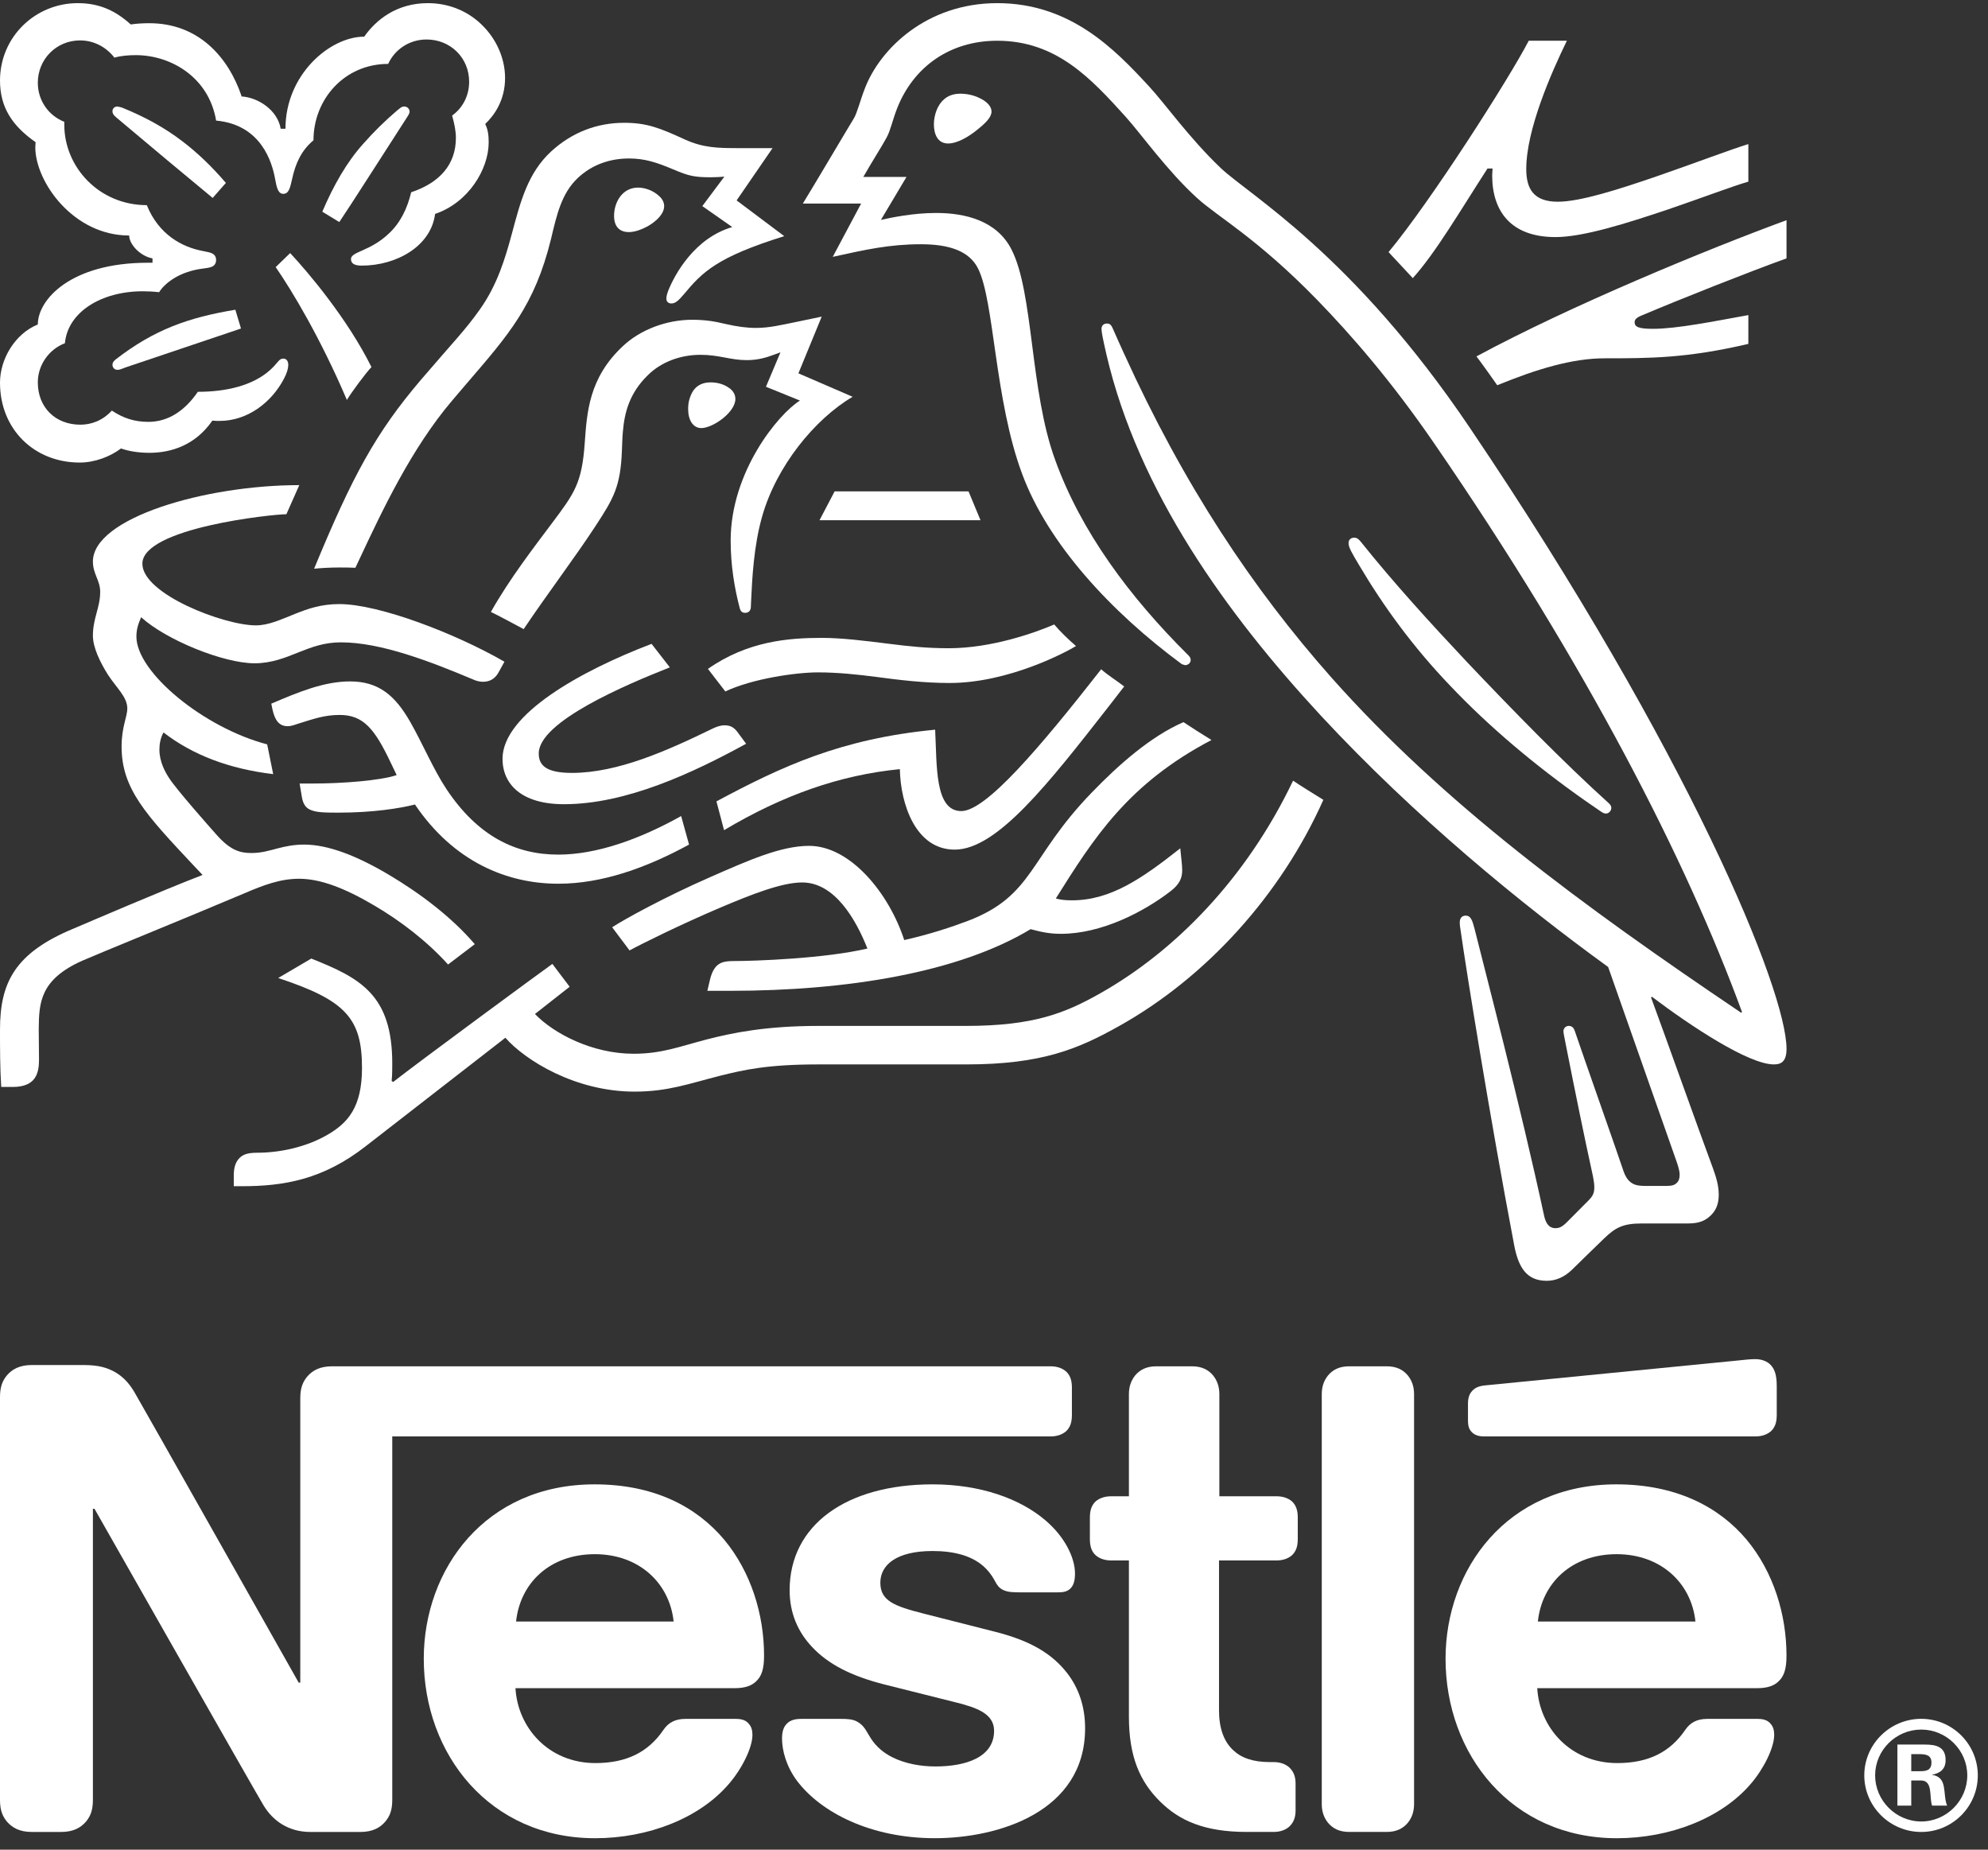 <svg width="86" height="80" viewBox="0 0 86 80" fill="none" xmlns="http://www.w3.org/2000/svg">
<rect x="0" y="0" width="86" height="80" fill="#333333" stroke="none"/>
<path fill-rule="evenodd" clip-rule="evenodd" d="M52.408 32.006C52.026 31.775 51.482 31.423 51.196 31.233C49.791 31.844 48.4 33.063 47.214 34.294C44.489 37.113 44.734 38.737 41.858 39.834C41.136 40.105 40.25 40.401 39.117 40.659C38.451 38.614 36.775 36.584 35.003 36.584C33.775 36.584 32.356 37.22 30.721 37.938C28.801 38.777 27.043 39.739 26.482 40.105L27.234 41.107C27.805 40.796 29.455 39.983 31.105 39.279C32.537 38.669 33.831 38.167 34.702 38.167C36.106 38.167 37.02 39.753 37.524 41.025C35.683 41.459 32.658 41.566 31.746 41.566C31.322 41.566 31.171 41.634 31.023 41.758C30.885 41.88 30.777 42.095 30.708 42.395L30.6 42.854H31.581C36.678 42.854 41.491 42.056 44.584 40.187C45.02 40.306 45.401 40.389 45.893 40.389C47.664 40.389 49.493 39.429 50.636 38.547C51.045 38.236 51.141 37.952 51.141 37.641C51.141 37.491 51.127 37.355 51.112 37.22L51.058 36.691C49.423 37.978 48.061 38.94 46.37 38.94C46.071 38.94 45.851 38.914 45.675 38.859C47.325 36.231 48.797 33.902 52.408 32.006Z" fill="white"/>
<path fill-rule="evenodd" clip-rule="evenodd" d="M41.586 35.08C40.428 35.08 40.535 33.115 40.454 31.56C36.365 31.951 33.804 33.157 30.993 34.66L31.322 35.906C33.87 34.389 36.323 33.523 38.927 33.266C38.956 34.755 39.596 36.747 41.3 36.747C43.126 36.747 45.346 33.902 47.95 30.57L48.632 29.69C48.278 29.418 47.884 29.175 47.637 28.946C44.965 32.358 42.649 35.08 41.586 35.08Z" fill="white"/>
<path fill-rule="evenodd" clip-rule="evenodd" d="M32.698 14.183C32.316 14.183 31.88 14.128 31.362 14.007C30.967 13.912 30.544 13.83 29.945 13.83C28.869 13.83 27.71 14.236 26.919 14.995C25.473 16.363 25.392 17.839 25.296 19.152C25.176 20.9 24.847 21.335 23.895 22.606C23.116 23.648 22.053 25.018 21.235 26.467C21.495 26.588 22.353 27.048 22.654 27.21C23.593 25.803 24.903 24.069 25.76 22.754C26.538 21.563 26.851 21.047 26.905 19.451C26.919 19.181 26.919 18.923 26.946 18.665C27.015 17.839 27.233 16.999 28.025 16.228C28.61 15.644 29.455 15.346 30.301 15.346C31.118 15.346 31.595 15.576 32.304 15.576C32.809 15.576 33.176 15.455 33.502 15.334L33.762 15.239L33.135 16.728L34.606 17.325C33.666 17.906 31.608 20.411 31.608 23.379C31.608 24.447 31.772 25.436 32.004 26.316C32.031 26.411 32.085 26.506 32.234 26.506C32.373 26.506 32.468 26.425 32.48 26.277L32.494 25.964C32.537 25.057 32.603 23.622 32.97 22.336C33.584 20.17 35.233 18.137 36.884 17.161L34.539 16.147L35.547 13.694L34.444 13.925C33.775 14.059 33.285 14.183 32.698 14.183Z" fill="white"/>
<path fill-rule="evenodd" clip-rule="evenodd" d="M41.531 4.052C40.644 4.052 40.4 4.904 40.4 5.379C40.4 5.758 40.535 6.206 41.015 6.206C41.408 6.206 41.898 5.922 42.28 5.608C42.65 5.311 42.893 5.067 42.893 4.822C42.893 4.594 42.676 4.375 42.348 4.228C42.118 4.118 41.832 4.052 41.531 4.052Z" fill="white"/>
<path fill-rule="evenodd" clip-rule="evenodd" d="M41.898 21.252H36.106L35.452 22.499H42.416L41.898 21.252Z" fill="white"/>
<path fill-rule="evenodd" clip-rule="evenodd" d="M28.051 9.767C28.419 9.549 28.731 9.239 28.731 8.914C28.731 8.764 28.665 8.615 28.514 8.479C28.255 8.238 27.901 8.114 27.601 8.114C26.918 8.114 26.564 8.75 26.564 9.334C26.564 9.781 26.783 10.038 27.205 10.038C27.463 10.038 27.765 9.928 28.051 9.767Z" fill="white"/>
<path fill-rule="evenodd" clip-rule="evenodd" d="M68.559 34.62L69.226 35.08C69.322 35.148 69.391 35.187 69.472 35.187C69.609 35.187 69.705 35.053 69.705 34.946C69.705 34.877 69.675 34.809 69.597 34.741C67.604 32.94 65.466 30.746 63.46 28.632C61.894 26.966 60.286 25.207 58.869 23.433C58.771 23.31 58.692 23.255 58.581 23.255C58.419 23.255 58.338 23.364 58.338 23.487C58.338 23.676 58.473 23.905 58.814 24.475C59.848 26.221 61.131 27.984 62.712 29.635C64.415 31.435 66.419 33.115 68.559 34.62Z" fill="white"/>
<path fill-rule="evenodd" clip-rule="evenodd" d="M58.365 79.233H59.987C60.41 79.233 60.695 79.084 60.9 78.839C61.064 78.637 61.172 78.379 61.172 78.027V60.3C61.172 59.947 61.064 59.69 60.9 59.488C60.695 59.242 60.41 59.094 59.987 59.094H58.365C57.942 59.094 57.656 59.242 57.451 59.488C57.288 59.69 57.179 59.947 57.179 60.3V78.027C57.179 78.379 57.288 78.637 57.451 78.839C57.656 79.084 57.942 79.233 58.365 79.233Z" fill="white"/>
<path fill-rule="evenodd" clip-rule="evenodd" d="M31.526 16.769C31.296 16.607 31.01 16.538 30.75 16.538C30.176 16.538 29.946 16.877 29.835 17.23C29.782 17.393 29.769 17.553 29.769 17.69C29.769 18.177 29.985 18.515 30.34 18.515C30.832 18.515 31.812 17.839 31.812 17.256C31.812 17.081 31.732 16.904 31.526 16.769Z" fill="white"/>
<path fill-rule="evenodd" clip-rule="evenodd" d="M12.961 33.888L13.059 34.47C13.099 34.715 13.194 34.917 13.397 35.012C13.644 35.135 13.998 35.148 14.612 35.148C16.166 35.148 17.298 34.959 17.951 34.796C19.627 37.273 21.931 38.222 24.153 38.222C26.049 38.222 27.968 37.532 29.808 36.529L29.466 35.295C27.67 36.3 25.802 36.963 24.153 36.963C22.313 36.963 20.677 36.176 19.314 34.131C18.742 33.266 18.293 32.182 17.745 31.22C17.092 30.081 16.382 29.472 15.144 29.472C14.011 29.472 12.908 29.934 11.736 30.434L11.789 30.692C11.884 31.112 12.048 31.409 12.445 31.409C12.622 31.409 12.8 31.328 12.895 31.302C13.549 31.099 14.025 30.922 14.693 30.922C15.716 30.922 16.205 31.517 16.9 32.981L17.16 33.523C16.451 33.764 14.788 33.888 13.549 33.888H12.961Z" fill="white"/>
<path fill-rule="evenodd" clip-rule="evenodd" d="M66.527 70.132C66.705 68.466 67.987 67.22 69.936 67.22C71.844 67.22 73.168 68.466 73.344 70.132H66.527ZM76.942 72.718C77.174 72.503 77.283 72.189 77.283 71.609C77.283 69.834 76.725 67.991 75.552 66.585C74.352 65.162 72.499 64.2 69.922 64.2C65.192 64.2 62.534 67.87 62.534 71.743C62.534 75.874 65.384 79.505 69.948 79.505C72.227 79.505 74.461 78.65 75.743 77.148C76.302 76.496 76.751 75.589 76.751 75.035C76.751 74.845 76.71 74.683 76.601 74.562C76.492 74.425 76.328 74.344 76.043 74.344H73.849C73.412 74.344 73.112 74.505 72.894 74.832C72.253 75.766 71.328 76.255 69.964 76.255C67.919 76.255 66.596 74.709 66.501 73.015H76.016C76.437 73.015 76.739 72.921 76.942 72.718Z" fill="white"/>
<path fill-rule="evenodd" clip-rule="evenodd" d="M66.133 1.762C65.275 3.415 61.894 8.71 60.068 10.903L61.116 12.029C62.098 10.946 63.175 9.103 64.348 7.288H64.567C64.567 7.383 64.551 7.491 64.551 7.586C64.551 9.117 65.342 10.254 67.292 10.254C68.491 10.254 70.372 9.658 72.144 9.063C73.616 8.561 74.965 8.047 75.633 7.857V6.232C74.87 6.463 73.317 7.057 71.709 7.612C70.018 8.195 68.356 8.725 67.388 8.725C66.324 8.725 66.025 8.141 66.025 7.314C66.025 5.608 67.102 3.158 67.782 1.762H66.133Z" fill="white"/>
<path fill-rule="evenodd" clip-rule="evenodd" d="M52.802 7.262C51.427 5.948 50.377 4.457 49.71 3.739C48.222 2.127 46.301 0.136 43.139 0.136C40.085 0.136 38.069 2.114 37.415 3.821C37.222 4.31 37.074 4.904 36.937 5.121C36.637 5.608 35.288 7.898 34.73 8.805H37.251L36.024 11.109C37.455 10.795 38.477 10.564 39.84 10.564C41.053 10.564 41.927 10.851 42.308 11.609C43.018 13.018 43.018 17.282 44.216 20.493C45.332 23.513 48.06 26.467 51.127 28.727L51.263 28.769C51.413 28.769 51.508 28.659 51.508 28.551C51.508 28.47 51.482 28.417 51.413 28.348C48.85 25.803 46.764 22.986 45.648 19.898C44.544 16.892 44.721 12.666 43.753 10.783C43.113 9.537 41.75 9.211 40.495 9.211C39.487 9.211 38.546 9.415 38.109 9.509L39.214 7.653H37.346C37.741 6.962 38.152 6.326 38.355 5.948C38.532 5.621 38.601 5.216 38.818 4.662C39.527 2.887 41.094 1.762 43.139 1.762C45.702 1.762 47.201 3.4 48.687 5.041C49.368 5.797 50.488 7.383 51.781 8.561C52.667 9.373 54.355 10.28 56.959 12.949C58.46 14.492 60.204 16.498 62.045 19.18C68.629 28.757 72.949 37.194 75.36 43.775L75.32 43.801C68.408 39.142 62.427 34.741 57.602 29.311C54.181 25.451 51.209 20.982 48.618 15.278C48.442 14.9 48.291 14.548 48.127 14.182C48.06 14.033 47.991 13.993 47.883 13.993C47.745 13.993 47.65 14.087 47.65 14.222C47.65 14.371 47.719 14.697 47.867 15.346C49.246 21.252 53.061 26.548 57.137 30.949C61.199 35.325 65.793 39.089 69.568 41.824L72.513 50.196C72.582 50.398 72.661 50.614 72.661 50.818C72.661 50.966 72.622 51.09 72.526 51.171C72.444 51.25 72.335 51.293 72.089 51.293H71.203C70.822 51.293 70.672 51.237 70.537 51.129C70.399 51.021 70.303 50.858 70.238 50.669C69.978 49.883 68.422 45.481 68.124 44.588C68.07 44.425 67.973 44.371 67.864 44.371C67.729 44.371 67.634 44.48 67.634 44.6C67.634 44.708 67.673 44.831 67.742 45.21C68.137 47.214 68.6 49.464 68.79 50.316C68.874 50.711 68.969 51.076 68.969 51.347C68.969 51.59 68.915 51.725 68.711 51.928L67.795 52.849C67.578 53.067 67.457 53.12 67.279 53.12C67.06 53.12 66.882 52.972 66.8 52.593C65.765 47.785 64.198 41.824 63.789 40.173C63.694 39.807 63.625 39.602 63.408 39.602C63.217 39.602 63.148 39.739 63.148 39.902C63.148 40.023 63.175 40.173 63.191 40.28C63.434 41.987 64.429 48.206 65.507 53.879C65.697 54.855 66.065 55.396 66.911 55.396C67.292 55.396 67.661 55.247 68.001 54.92C68.56 54.366 68.724 54.218 69.391 53.566C69.869 53.106 70.195 52.916 71.012 52.916H73.031C73.507 52.916 73.767 52.795 73.997 52.578C74.216 52.375 74.352 52.091 74.352 51.685C74.352 51.267 74.244 50.927 74.093 50.506C73.576 49.125 71.912 44.453 71.423 43.139L71.462 43.112C73.167 44.398 75.648 46.037 76.739 46.037C77.078 46.037 77.284 45.889 77.284 45.361C77.284 42.867 73.113 32.616 63.585 18.503C58.515 10.986 54.057 8.453 52.802 7.262Z" fill="white"/>
<path fill-rule="evenodd" clip-rule="evenodd" d="M71.026 13.641C72.661 12.949 75.593 11.784 77.284 11.175V9.523C73.889 10.769 67.933 13.22 63.871 15.415C63.98 15.549 64.689 16.538 64.77 16.662C66.489 15.957 68.028 15.497 69.417 15.497C71.367 15.497 72.963 15.497 75.633 14.874V13.628C74.134 13.899 72.539 14.222 71.505 14.222C70.891 14.222 70.713 14.141 70.713 13.938C70.713 13.818 70.796 13.735 71.026 13.641Z" fill="white"/>
<path fill-rule="evenodd" clip-rule="evenodd" d="M31.962 6.407C31.036 6.407 30.423 6.394 29.618 6.029C28.527 5.527 27.968 5.311 27.001 5.311C25.816 5.311 24.739 5.731 23.852 6.541C22.831 7.478 22.515 8.724 22.148 10.091C21.862 11.149 21.521 12.312 20.759 13.383C20.118 14.289 19.656 14.737 18.195 16.443C16.274 18.704 15.265 20.535 13.588 24.598C13.861 24.57 14.258 24.544 14.693 24.544C14.912 24.544 15.088 24.544 15.374 24.557L15.578 24.123C16.52 22.117 17.787 19.409 19.56 17.324L20.172 16.606C22 14.479 23.13 13.219 23.84 10.322C24.085 9.292 24.289 8.372 24.985 7.708C25.611 7.112 26.404 6.854 27.206 6.854C27.887 6.854 28.392 7.018 29.128 7.328C29.795 7.612 30.042 7.667 30.75 7.667C30.993 7.667 31.171 7.653 31.335 7.64L30.382 8.914L31.677 9.82C30.054 10.294 29.195 11.853 28.908 12.571C28.855 12.72 28.827 12.815 28.827 12.909C28.827 13.018 28.882 13.125 29.045 13.125C29.223 13.125 29.36 12.99 29.591 12.72C30.382 11.77 31.01 11.122 33.926 10.214L31.866 8.668L33.42 6.407H31.962Z" fill="white"/>
<path fill-rule="evenodd" clip-rule="evenodd" d="M6.393 11.364C3.054 11.364 1.636 12.961 1.636 14.033C0.64 14.439 0 15.537 0 16.551C0 18.57 1.484 20.006 3.448 20.006C4.102 20.006 4.77 19.748 5.234 19.397C5.574 19.517 6.01 19.585 6.459 19.585C7.401 19.585 8.449 19.26 9.187 18.192C9.296 18.205 9.391 18.205 9.5 18.205C10.699 18.205 11.736 17.419 12.28 16.388C12.416 16.134 12.471 15.928 12.471 15.781C12.471 15.631 12.402 15.509 12.254 15.509C12.063 15.509 12.034 15.686 11.693 15.996C10.931 16.688 9.759 16.946 8.559 16.946C7.973 17.797 7.251 18.246 6.419 18.246C5.806 18.246 5.329 18.082 4.838 17.758C4.442 18.192 3.951 18.368 3.475 18.368C2.397 18.368 1.636 17.622 1.636 16.538C1.636 15.781 2.125 15.103 2.808 14.845C2.929 13.504 4.374 12.598 6.174 12.598C6.406 12.598 6.636 12.61 6.883 12.638C7.156 12.205 7.809 11.745 8.737 11.622C8.928 11.596 9.076 11.581 9.187 11.527C9.296 11.473 9.349 11.364 9.349 11.243C9.349 11.135 9.309 11.04 9.201 10.972C9.106 10.917 8.941 10.89 8.751 10.851C7.891 10.688 6.87 10.159 6.351 8.873C4.292 8.873 2.781 7.233 2.781 5.392V5.269C2.098 4.998 1.636 4.348 1.636 3.578C1.636 2.561 2.44 1.748 3.461 1.748C4.075 1.748 4.606 2.046 4.948 2.493C5.234 2.411 5.56 2.385 5.874 2.385C7.401 2.385 9.036 3.347 9.349 5.216C11.312 5.392 11.775 7.044 11.9 7.734C11.966 8.087 12.022 8.384 12.254 8.384C12.498 8.384 12.552 8.114 12.635 7.749C12.784 7.057 13.042 6.502 13.561 6.068C13.561 4.296 14.898 2.764 16.792 2.764C17.078 2.14 17.705 1.708 18.454 1.708C19.478 1.708 20.295 2.493 20.295 3.537C20.295 4.146 20.009 4.675 19.559 4.998C19.656 5.35 19.722 5.664 19.722 5.96C19.722 7.099 19.04 7.898 17.787 8.316C17.622 9.008 17.324 9.631 16.832 10.091C16.014 10.877 15.183 10.877 15.183 11.203C15.183 11.379 15.305 11.488 15.646 11.488C17.16 11.488 18.645 10.646 18.822 9.252C20.267 8.764 21.14 7.314 21.14 6.163C21.14 5.866 21.114 5.608 20.989 5.363C21.386 4.986 21.849 4.336 21.849 3.373C21.849 2.534 21.48 1.681 20.827 1.057C20.253 0.502 19.449 0.136 18.509 0.136C17.147 0.136 16.261 0.867 15.755 1.586C14.27 1.586 12.349 3.226 12.349 5.569H12.143C12.007 4.757 11.161 4.215 10.455 4.172C9.881 2.467 8.587 1.004 6.459 1.004C6.216 1.004 5.915 1.017 5.655 1.057C5.028 0.489 4.334 0.136 3.365 0.136C1.511 0.136 0 1.612 0 3.481C0 4.646 0.532 5.444 1.54 6.15L1.527 6.369C1.527 7.857 3.163 10.186 5.588 10.186C5.588 10.564 6.064 11.08 6.597 11.175V11.364H6.393Z" fill="white"/>
<path fill-rule="evenodd" clip-rule="evenodd" d="M40.466 76.401C39.826 76.401 39.159 76.28 38.613 76.009C38.232 75.82 37.905 75.55 37.671 75.184C37.468 74.871 37.399 74.643 37.087 74.466C36.897 74.356 36.664 74.343 36.352 74.343H34.66C34.293 74.343 34.116 74.451 33.994 74.601C33.87 74.75 33.83 74.966 33.83 75.184C33.83 75.725 34.02 76.401 34.47 77.012C35.505 78.392 37.671 79.504 40.44 79.504C43.165 79.504 46.941 78.379 46.941 74.75C46.941 73.814 46.668 73.015 46.166 72.365C45.523 71.54 44.611 70.972 43.057 70.578L39.963 69.792C38.682 69.467 38.083 69.236 38.083 68.453C38.083 67.693 38.765 67.083 40.344 67.083C41.271 67.083 42.117 67.286 42.663 67.856C43.113 68.33 43.03 68.574 43.384 68.763C43.602 68.871 43.847 68.871 44.228 68.871H45.769C46.015 68.871 46.193 68.832 46.327 68.682C46.438 68.561 46.504 68.371 46.504 68.059C46.504 67.354 46.042 66.447 45.224 65.756C44.133 64.822 42.416 64.2 40.344 64.2C36.61 64.2 34.159 65.961 34.159 68.777C34.159 69.779 34.525 70.591 35.124 71.227C35.82 71.974 36.815 72.489 38.259 72.855L41.381 73.638C42.239 73.856 43.004 74.114 43.004 74.858C43.004 76.009 41.776 76.401 40.466 76.401Z" fill="white"/>
<path fill-rule="evenodd" clip-rule="evenodd" d="M11.926 11.553C12.647 12.598 13.86 14.616 15.006 17.298C15.209 16.958 15.823 16.133 16.069 15.876C15.019 13.762 13.301 11.745 12.552 10.946L11.926 11.553Z" fill="white"/>
<path fill-rule="evenodd" clip-rule="evenodd" d="M31.377 29.906C32.549 29.351 34.443 29.081 35.383 29.081C36.243 29.081 37.127 29.175 37.944 29.282C38.873 29.406 39.95 29.54 41.079 29.54C43.643 29.54 46.152 28.186 46.547 27.942C46.232 27.671 45.838 27.292 45.605 27.009C44.787 27.361 42.908 28.037 41.04 28.037C40.112 28.037 39.336 27.957 38.476 27.847C37.414 27.713 36.405 27.589 35.546 27.589C34.115 27.589 32.343 27.727 30.625 28.93L31.377 29.906Z" fill="white"/>
<path fill-rule="evenodd" clip-rule="evenodd" d="M28.977 28.864L28.186 27.847C25.133 29.012 21.739 30.895 21.739 32.819C21.739 33.915 22.558 34.783 24.396 34.783C27.095 34.783 29.972 33.429 32.277 32.169L31.948 31.722C31.759 31.449 31.594 31.37 31.335 31.37C31.17 31.37 30.993 31.435 30.845 31.504C28.869 32.466 26.728 33.429 24.738 33.429C23.592 33.429 23.306 33.077 23.306 32.588C23.306 31.207 27.095 29.608 28.977 28.864Z" fill="white"/>
<path fill-rule="evenodd" clip-rule="evenodd" d="M55.215 67.491C55.501 67.491 55.721 67.41 55.882 67.272C56.06 67.112 56.141 66.894 56.141 66.568V65.635C56.141 65.309 56.06 65.093 55.882 64.93C55.721 64.796 55.501 64.715 55.215 64.715H52.749V60.3C52.749 59.947 52.638 59.69 52.476 59.486C52.271 59.242 51.984 59.094 51.562 59.094H50.021C49.6 59.094 49.315 59.242 49.108 59.486C48.946 59.69 48.836 59.947 48.836 60.3V64.715H48.074C47.788 64.715 47.568 64.796 47.405 64.93C47.227 65.093 47.148 65.309 47.148 65.635V66.568C47.148 66.894 47.227 67.112 47.405 67.272C47.568 67.41 47.788 67.491 48.074 67.491H48.836V74.249C48.836 75.981 49.315 77.067 50.199 77.932C51.016 78.732 52.08 79.233 53.934 79.233H55.093C55.379 79.233 55.596 79.152 55.76 79.015C55.938 78.855 56.046 78.637 56.046 78.313V77.134C56.046 76.809 55.938 76.591 55.76 76.43C55.596 76.294 55.379 76.212 55.093 76.212H54.93C54.194 76.212 53.689 76.023 53.347 75.697C52.94 75.319 52.734 74.737 52.734 73.977V67.491H55.215Z" fill="white"/>
<path fill-rule="evenodd" clip-rule="evenodd" d="M75.935 62.127C76.221 62.127 76.437 62.045 76.602 61.91C76.779 61.749 76.861 61.531 76.861 61.207V59.948C76.861 59.459 76.766 59.215 76.602 59.039C76.454 58.878 76.207 58.784 75.935 58.784C75.715 58.784 75.498 58.81 75.13 58.848L64.252 59.919C63.94 59.948 63.79 60.042 63.681 60.164C63.556 60.3 63.504 60.474 63.504 60.717V61.423C63.504 61.694 63.556 61.815 63.655 61.925C63.776 62.06 63.954 62.127 64.199 62.127H75.935Z" fill="white"/>
<path fill-rule="evenodd" clip-rule="evenodd" d="M55.938 33.765C53.893 38.046 50.785 41.162 47.596 42.962C46.083 43.817 44.721 44.372 41.776 44.372H35.41C33.134 44.372 31.702 44.669 30.587 44.953C29.387 45.266 28.622 45.576 27.411 45.576C25.611 45.576 23.947 44.695 23.142 43.856L24.643 42.678L23.895 41.69C23.457 42.001 18.128 45.915 17.009 46.796L16.943 46.754C16.969 46.484 16.969 46.241 16.969 45.997C16.969 43.017 15.577 42.3 13.466 41.459L12.034 42.3C14.937 43.26 15.66 44.032 15.66 46.186C15.66 47.892 15.048 48.57 14.162 49.083C13.248 49.612 12.117 49.857 11.121 49.857C10.699 49.857 10.507 49.939 10.359 50.087C10.195 50.249 10.113 50.493 10.113 50.832V51.305H10.454C12.28 51.305 13.971 51.021 15.824 49.573L21.862 44.884C22.721 45.86 24.889 47.214 27.45 47.214C28.895 47.214 29.821 46.864 31.157 46.526C32.194 46.268 33.202 46.037 35.41 46.037H41.802C45.075 46.037 46.656 45.361 48.399 44.385C52.19 42.271 55.419 38.695 57.248 34.594C56.768 34.294 56.319 34.023 55.938 33.765Z" fill="white"/>
<path fill-rule="evenodd" clip-rule="evenodd" d="M0.053 47.012H0.545C1.567 47.012 1.688 46.401 1.688 45.82C1.688 45.429 1.676 44.981 1.676 44.493C1.688 43.37 1.731 42.367 3.556 41.553C4.292 41.23 7.904 39.765 10.59 38.629C11.381 38.29 12.117 38.007 12.934 38.007C13.848 38.007 14.898 38.399 16.205 39.172C17.311 39.822 18.47 40.702 19.383 41.716L20.539 40.836C19.544 39.671 18.167 38.629 16.792 37.817C15.416 37.005 14.188 36.529 13.154 36.529C12.704 36.529 12.334 36.61 12.021 36.691C11.653 36.787 11.312 36.894 10.875 36.894C10.373 36.894 9.949 36.773 9.336 36.068C9.106 35.811 7.631 34.146 7.32 33.659C7.168 33.429 6.896 32.966 6.896 32.425C6.896 32.195 6.937 31.924 7.073 31.68C8.341 32.656 9.909 33.253 11.818 33.482L11.558 32.195C8.819 31.478 5.901 29.081 5.901 27.536C5.901 27.21 5.982 26.982 6.105 26.695C7.168 27.67 9.663 28.688 11.013 28.688C11.748 28.688 12.349 28.443 12.921 28.212C13.466 27.997 14.011 27.782 14.747 27.782C16.493 27.782 18.645 28.62 20.539 29.418C20.65 29.459 20.771 29.488 20.893 29.488C21.195 29.488 21.426 29.351 21.575 29.067L21.822 28.62C19.737 27.415 16.411 26.127 14.678 26.127C13.889 26.127 13.315 26.33 12.771 26.548C12.156 26.791 11.627 27.048 11.066 27.048C9.69 27.048 6.159 25.694 6.159 24.381C6.159 22.835 11.775 22.241 12.389 22.241L12.947 20.982C8.872 20.982 4.019 22.404 4.019 24.286C4.019 24.828 4.334 25.098 4.334 25.599C4.334 26.276 4.019 26.737 4.019 27.494C4.019 27.997 4.322 28.632 4.673 29.188C5.056 29.771 5.507 30.149 5.507 30.639C5.507 31.004 5.26 31.435 5.26 32.29C5.26 34.117 6.311 35.23 8.354 37.409L8.763 37.843C7.073 38.493 3.924 39.847 3.188 40.16C0.64 41.214 0 42.502 0 44.535C0 45.319 0 46.212 0.053 47.012Z" fill="white"/>
<path fill-rule="evenodd" clip-rule="evenodd" d="M17.719 4.823C17.719 4.715 17.622 4.606 17.488 4.606C17.364 4.606 17.298 4.688 17.173 4.783C16.654 5.229 16.192 5.676 15.702 6.232C15.007 7.004 14.421 8.032 13.943 9.157L14.678 9.604C15.184 8.859 16.805 6.312 17.637 5.027C17.691 4.946 17.719 4.878 17.719 4.823Z" fill="white"/>
<path fill-rule="evenodd" clip-rule="evenodd" d="M0 77.85C0 78.297 0.109 78.555 0.299 78.786C0.532 79.057 0.857 79.234 1.376 79.234H2.644C3.163 79.234 3.488 79.057 3.721 78.786C3.911 78.555 4.019 78.297 4.019 77.85V65.257H4.088C4.088 65.257 11.122 77.635 11.407 78.095C11.804 78.744 12.471 79.234 13.425 79.234H15.594C16.11 79.234 16.437 79.057 16.668 78.786C16.861 78.555 16.969 78.297 16.969 77.85V62.127H45.444C45.73 62.127 45.947 62.045 46.111 61.91C46.288 61.749 46.37 61.53 46.37 61.207V60.013C46.37 59.689 46.288 59.471 46.111 59.311C45.947 59.174 45.73 59.094 45.444 59.094H14.366C13.848 59.094 13.521 59.268 13.289 59.54C13.099 59.772 12.99 60.027 12.99 60.474V72.774H12.921C12.921 72.774 6.147 60.773 5.819 60.219C5.588 59.824 5.329 59.553 4.988 59.35C4.647 59.161 4.292 59.039 3.612 59.039H1.376C0.857 59.039 0.532 59.215 0.299 59.486C0.109 59.717 0 59.975 0 60.421V77.85Z" fill="white"/>
<path fill-rule="evenodd" clip-rule="evenodd" d="M22.325 70.132C22.503 68.466 23.783 67.22 25.733 67.22C27.642 67.22 28.965 68.466 29.141 70.132H22.325ZM32.711 72.718C32.944 72.503 33.053 72.189 33.053 71.609C33.053 69.834 32.494 67.991 31.322 66.585C30.123 65.162 28.295 64.2 25.72 64.2C20.989 64.2 18.332 67.87 18.332 71.743C18.332 75.874 21.182 79.505 25.746 79.505C28.025 79.505 30.258 78.65 31.538 77.148C32.099 76.496 32.55 75.589 32.55 75.035C32.55 74.845 32.508 74.683 32.398 74.562C32.29 74.425 32.126 74.344 31.84 74.344H29.644C29.21 74.344 28.908 74.505 28.691 74.832C28.051 75.766 27.123 76.255 25.76 76.255C23.717 76.255 22.394 74.709 22.299 73.015H31.785C32.208 73.015 32.508 72.921 32.711 72.718Z" fill="white"/>
<path fill-rule="evenodd" clip-rule="evenodd" d="M4.865 15.781C4.865 15.875 4.932 15.996 5.083 15.996C5.178 15.996 5.26 15.957 5.438 15.889L10.425 14.209L10.181 13.396C8.15 13.735 6.678 14.25 5 15.549C4.905 15.631 4.865 15.686 4.865 15.781Z" fill="white"/>
<path fill-rule="evenodd" clip-rule="evenodd" d="M7.89 6.111C7.128 5.527 6.269 5.054 5.26 4.646L5.083 4.606C4.932 4.606 4.865 4.715 4.865 4.809C4.865 4.891 4.891 4.959 5.015 5.067C6.2 6.069 8.492 7.98 9.2 8.561L9.771 7.911C9.158 7.194 8.53 6.597 7.89 6.111Z" fill="white"/>
<path fill-rule="evenodd" clip-rule="evenodd" d="M83.112 79.234C81.757 79.234 80.649 78.134 80.648 76.787C80.648 75.442 81.756 74.341 83.111 74.341C84.465 74.341 85.559 75.441 85.559 76.787C85.559 78.134 84.466 79.234 83.112 79.234ZM83.112 74.806C82.016 74.806 81.117 75.7 81.117 76.787C81.117 77.874 82.016 78.781 83.112 78.781C84.206 78.781 85.104 77.874 85.104 76.787C85.104 75.699 84.206 74.806 83.112 74.806ZM83.58 78.094C83.45 77.719 83.631 77.007 83.098 77.007L82.68 77.007V78.094H82.081L82.081 75.454H83.267C83.748 75.454 84.166 75.544 84.166 76.127C84.166 76.515 83.931 76.697 83.567 76.761C84.284 76.864 84.023 77.577 84.23 78.094H83.58ZM83.033 75.868H82.68V76.606H83.059C83.332 76.606 83.554 76.567 83.554 76.231C83.554 75.907 83.306 75.868 83.033 75.868Z" fill="white"/>
</svg>

